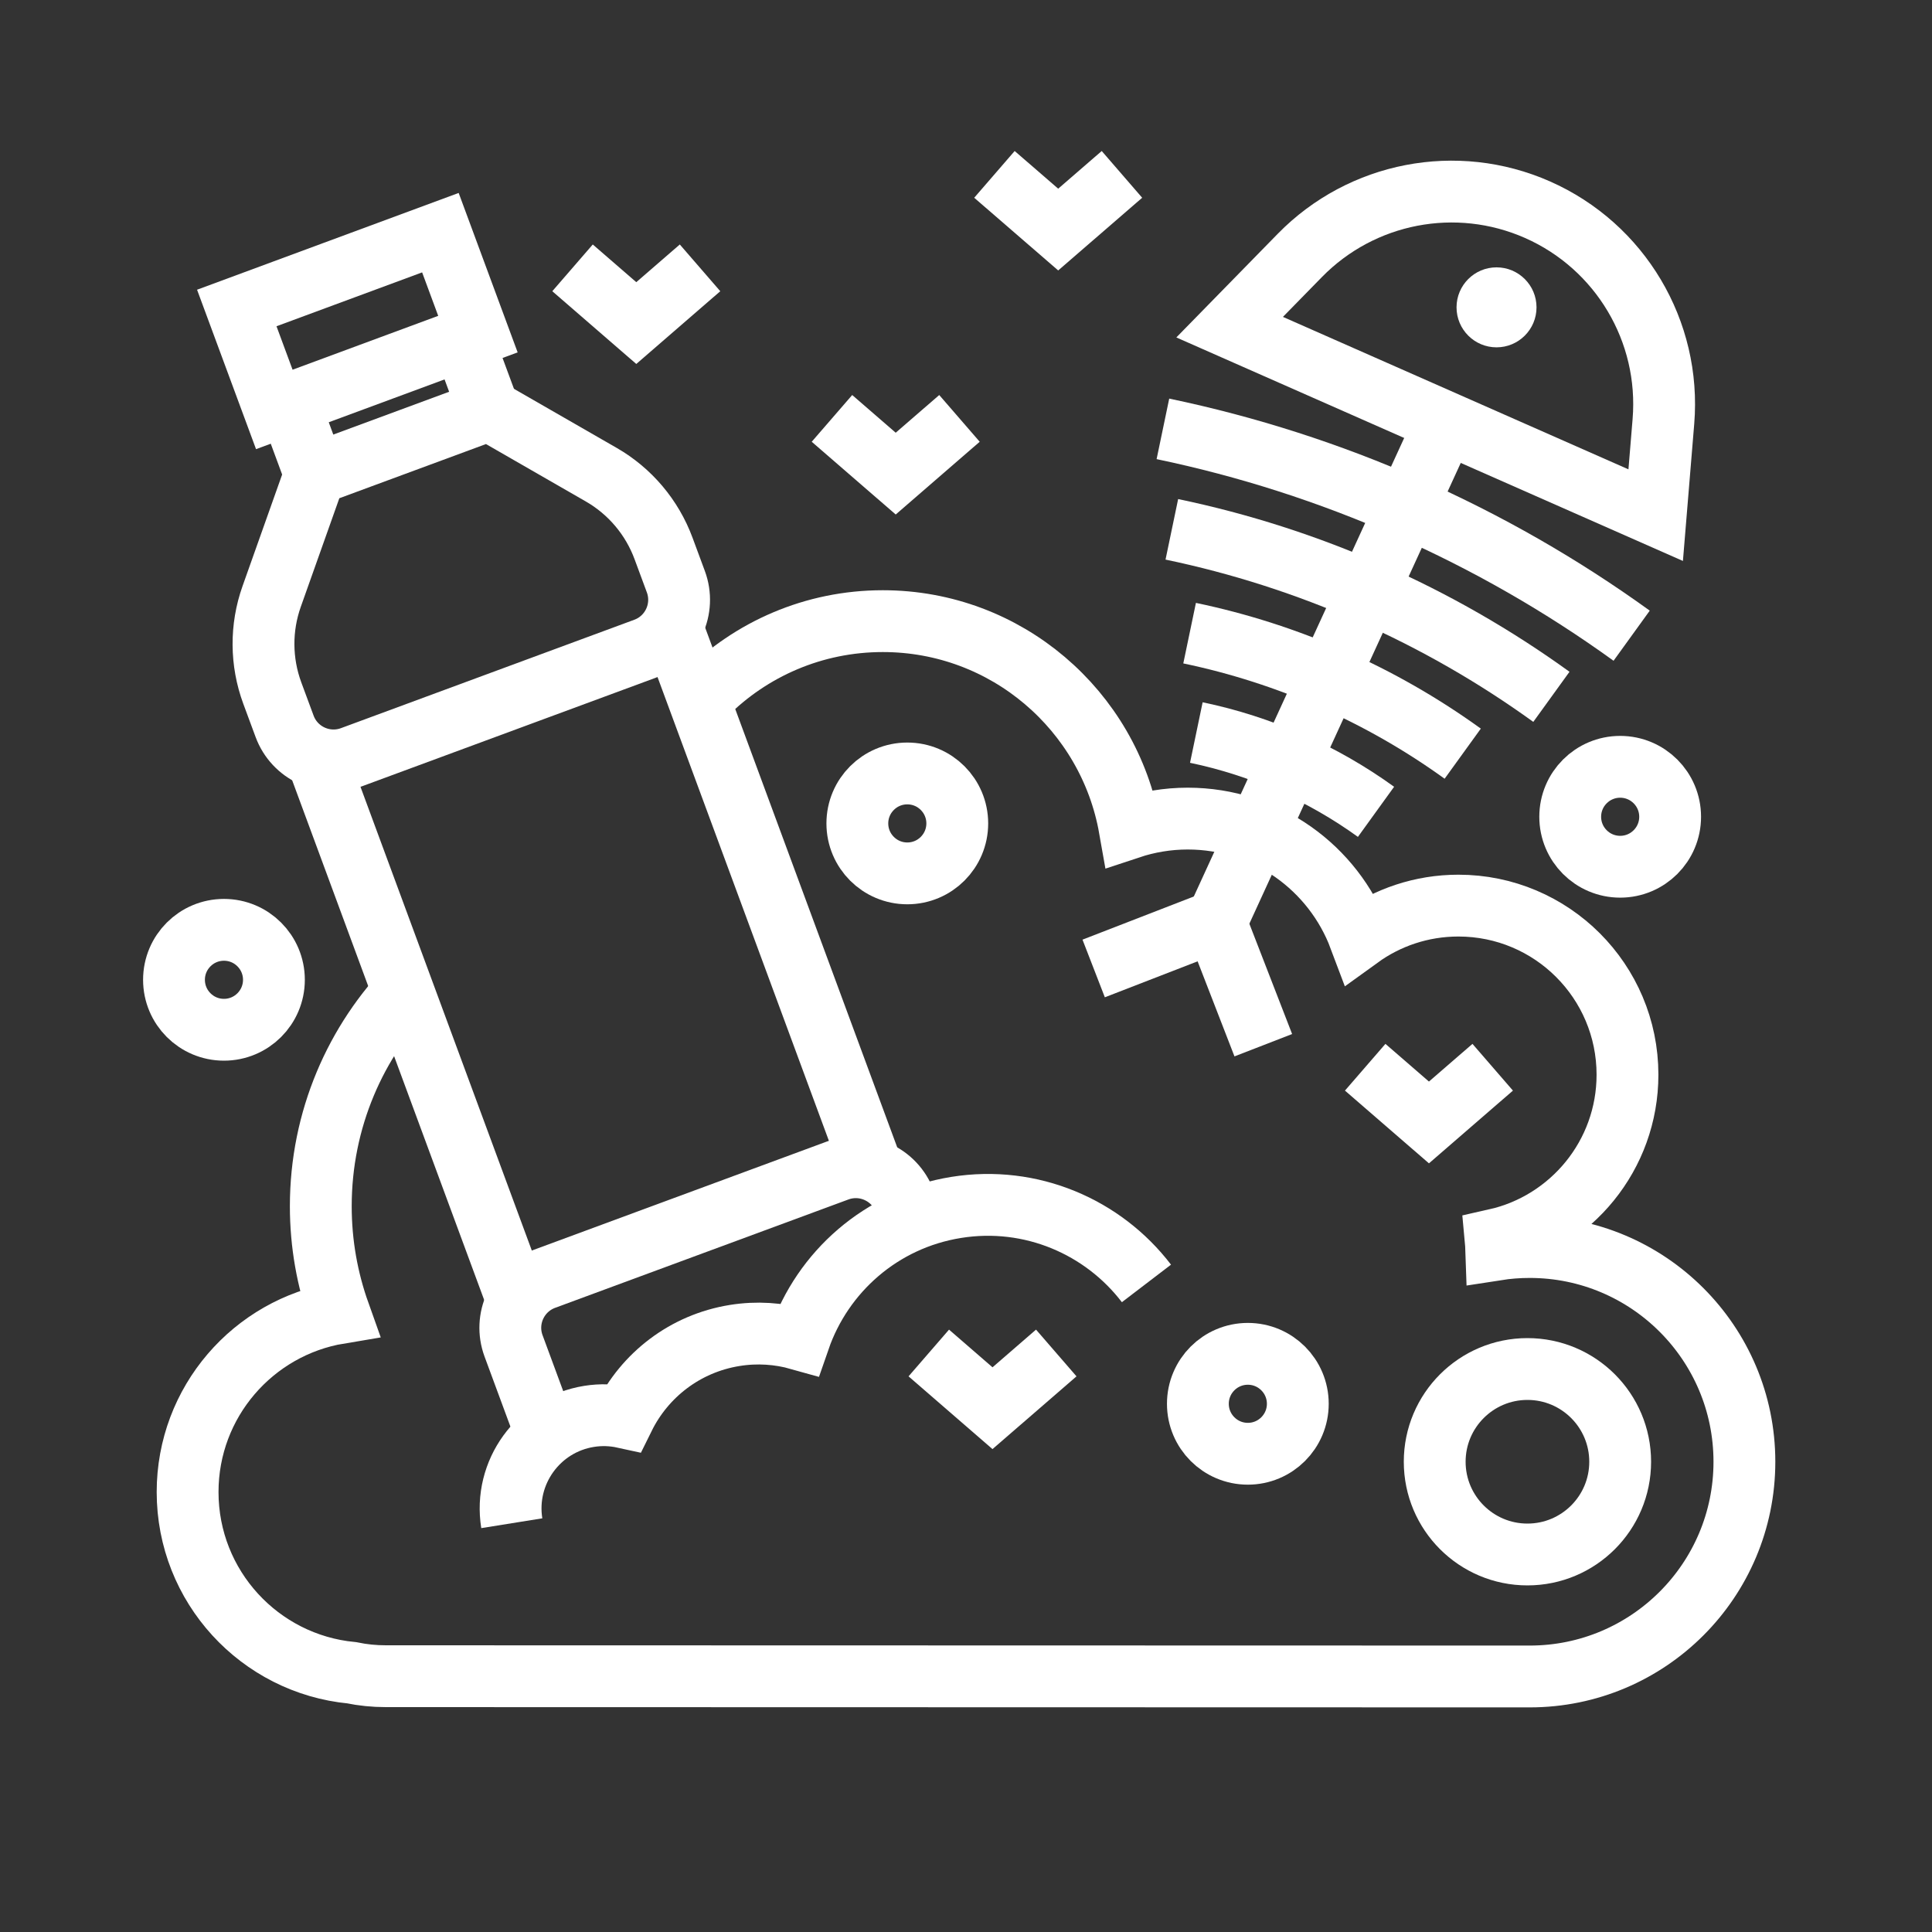 <?xml version="1.0" encoding="utf-8"?>
<!-- Generator: Adobe Illustrator 24.1.0, SVG Export Plug-In . SVG Version: 6.00 Build 0)  -->
<svg version="1.1" xmlns="http://www.w3.org/2000/svg" xmlns:xlink="http://www.w3.org/1999/xlink" x="0px" y="0px"
	 viewBox="0 0 500 500" style="enable-background:new 0 0 500 500;" xml:space="preserve">
<rect x="0" y="0" width="500" height="500" fill="#333333" stroke="none"/>
<style type="text/css">
	.st0{fill:none;stroke:#FFFFFF;stroke-width:16;stroke-miterlimit:10;}
	.st1{display:none;}
	.st2{display:inline;}
	.st3{fill:none;stroke:#D1D3D4;stroke-width:2;stroke-miterlimit:10;}
	.st4{display:inline;fill:none;stroke:#BCBEC0;stroke-width:4;stroke-miterlimit:10;}
	.st5{fill:none;stroke:#BCBEC0;stroke-width:4;stroke-miterlimit:10;}
	.st6{display:inline;fill:none;stroke:#D1D3D4;stroke-width:2;stroke-miterlimit:10;}
	.st7{display:none;opacity:0.35;fill:none;stroke:#000000;stroke-width:16;stroke-miterlimit:10;}
	.st8{fill:none;stroke:#FFFFFF;stroke-width:16;stroke-linejoin:bevel;stroke-miterlimit:10;}
	.st9{fill:#FFFFFF;}
	.st10{fill:none;stroke:#FFFFFF;stroke-width:16;stroke-linecap:square;stroke-miterlimit:10;}
	.st11{fill:none;stroke:#FFFFFF;stroke-width:16;stroke-linecap:round;stroke-miterlimit:10;}
	.st12{fill:none;stroke:#FFFFFF;stroke-width:8;stroke-miterlimit:10;}
</style>
<g id="Icons">
	<g>
		<g>
			<path class="st0" d="M91.01,195.95c-7,2.59-14.78-0.99-17.36-7.99l-3.18-8.59c-2.98-8.06-3.04-16.92-0.16-25.02l11.22-31.61
				l44.98-16.62l29.08,16.72c7.45,4.28,13.16,11.05,16.14,19.11l3.18,8.59c2.59,7-0.99,14.78-7.99,17.36L91.01,195.95z"/>
			
				<rect x="64.36" y="69.13" transform="matrix(0.938 -0.347 0.347 0.938 -23.08 37.196)" class="st0" width="56.18" height="27.99"/>
			<g>
				<line class="st0" x1="119.79" y1="87.94" x2="126.51" y2="106.11"/>
				<line class="st0" x1="81.52" y1="122.74" x2="74.81" y2="104.56"/>
			</g>
			<line class="st0" x1="132.9" y1="333.91" x2="81.66" y2="195.22"/>
			<line class="st0" x1="173.54" y1="161.27" x2="224.79" y2="299.96"/>
		</g>
		<g>
			<path class="st0" d="M428.49,133.32L318.23,84.67l18.16-18.56c16.03-16.38,40.53-21.1,61.5-11.85l0,0
				c21.43,9.46,34.52,31.46,32.6,54.81L428.49,133.32z"/>
			<path class="st0" d="M422.27,164.52L422.27,164.52c-36.19-26.14-77.61-44.42-121.31-53.53l0,0"/>
			<path class="st0" d="M401.5,180.34L401.5,180.34c-29.3-21.17-62.84-35.97-98.23-43.35l0,0"/>
			<path class="st0" d="M378.55,195.05L378.55,195.05c-21.08-15.23-45.22-25.88-70.68-31.19h0"/>
			<path class="st0" d="M356.11,210.1L356.11,210.1c-13.87-10.02-29.75-17.03-46.5-20.52h0"/>
			<circle class="st9" cx="387.3" cy="79.54" r="10.35"/>
			<line class="st0" x1="376.9" y1="103.11" x2="314.76" y2="238.55"/>
			<polyline class="st0" points="326.94,270.5 314.51,238.44 283.04,250.64 			"/>
		</g>
		<path class="st0" d="M106.61,254.55c-14.59,14.83-23.59,35.18-23.59,57.63c0,9.69,1.69,18.98,4.77,27.62
			c-22.26,3.7-39.24,23.03-39.24,46.34c0,24.43,18.64,44.49,42.47,46.77c2.85,0.59,5.81,0.89,8.83,0.89
			c22.18,0,265.34,0.07,296.03,0.07c30.69,0,55.57-24.88,55.57-55.57c0-30.69-24.88-55.57-55.57-55.57c-2.94,0-5.83,0.23-8.65,0.67
			c-0.03-0.87-0.08-1.73-0.16-2.59c19.53-4.39,34.12-21.83,34.12-42.68c0-24.17-19.59-43.76-43.76-43.76
			c-9.55,0-18.39,3.07-25.58,8.27c-6.76-17.99-24.12-30.79-44.47-30.79c-5.25,0-10.3,0.87-15.03,2.44
			c-5.37-30.42-31.92-53.54-63.88-53.54c-17.92,0-34.14,7.26-45.88,19.01"/>
		<polyline class="st0" points="215.31,108.28 231.81,122.57 248.31,108.28 		"/>
		<polyline class="st0" points="353.31,276.2 369.81,290.49 386.31,276.2 		"/>
		<polyline class="st0" points="257.36,45.13 273.86,59.41 290.36,45.13 		"/>
		<polyline class="st0" points="240.37,350.15 256.86,364.44 273.36,350.15 		"/>
		<polyline class="st0" points="148.17,69.32 164.67,83.61 181.17,69.32 		"/>
		<circle class="st0" cx="395.3" cy="378.3" r="24"/>
		<circle class="st0" cx="57.96" cy="253.57" r="12.93"/>
		<circle class="st0" cx="322.94" cy="363.3" r="12.93"/>
		<circle class="st0" cx="234.81" cy="213.1" r="12.93"/>
		<circle class="st0" cx="419.3" cy="211.38" r="12.93"/>
		<path class="st0" d="M235.94,315.73l-1.78-4.82c-2.59-7-10.36-10.58-17.36-7.99l-75.9,28.04c-7,2.59-10.58,10.36-7.99,17.36
			l8.51,23.04"/>
		<path class="st0" d="M296.7,332.15c-11.17-14.62-29.81-22.79-49.24-19.67c-19.44,3.12-34.58,16.72-40.6,34.11
			c-5.28-1.49-10.95-1.9-16.72-0.97c-12.91,2.08-23.3,10.3-28.68,21.2c-2.88-0.63-5.92-0.76-9.01-0.26
			c-13.16,2.11-22.11,14.5-20,27.65"/>
	</g>
</g>
<g id="Text" class="st1">
</g>
</svg>
